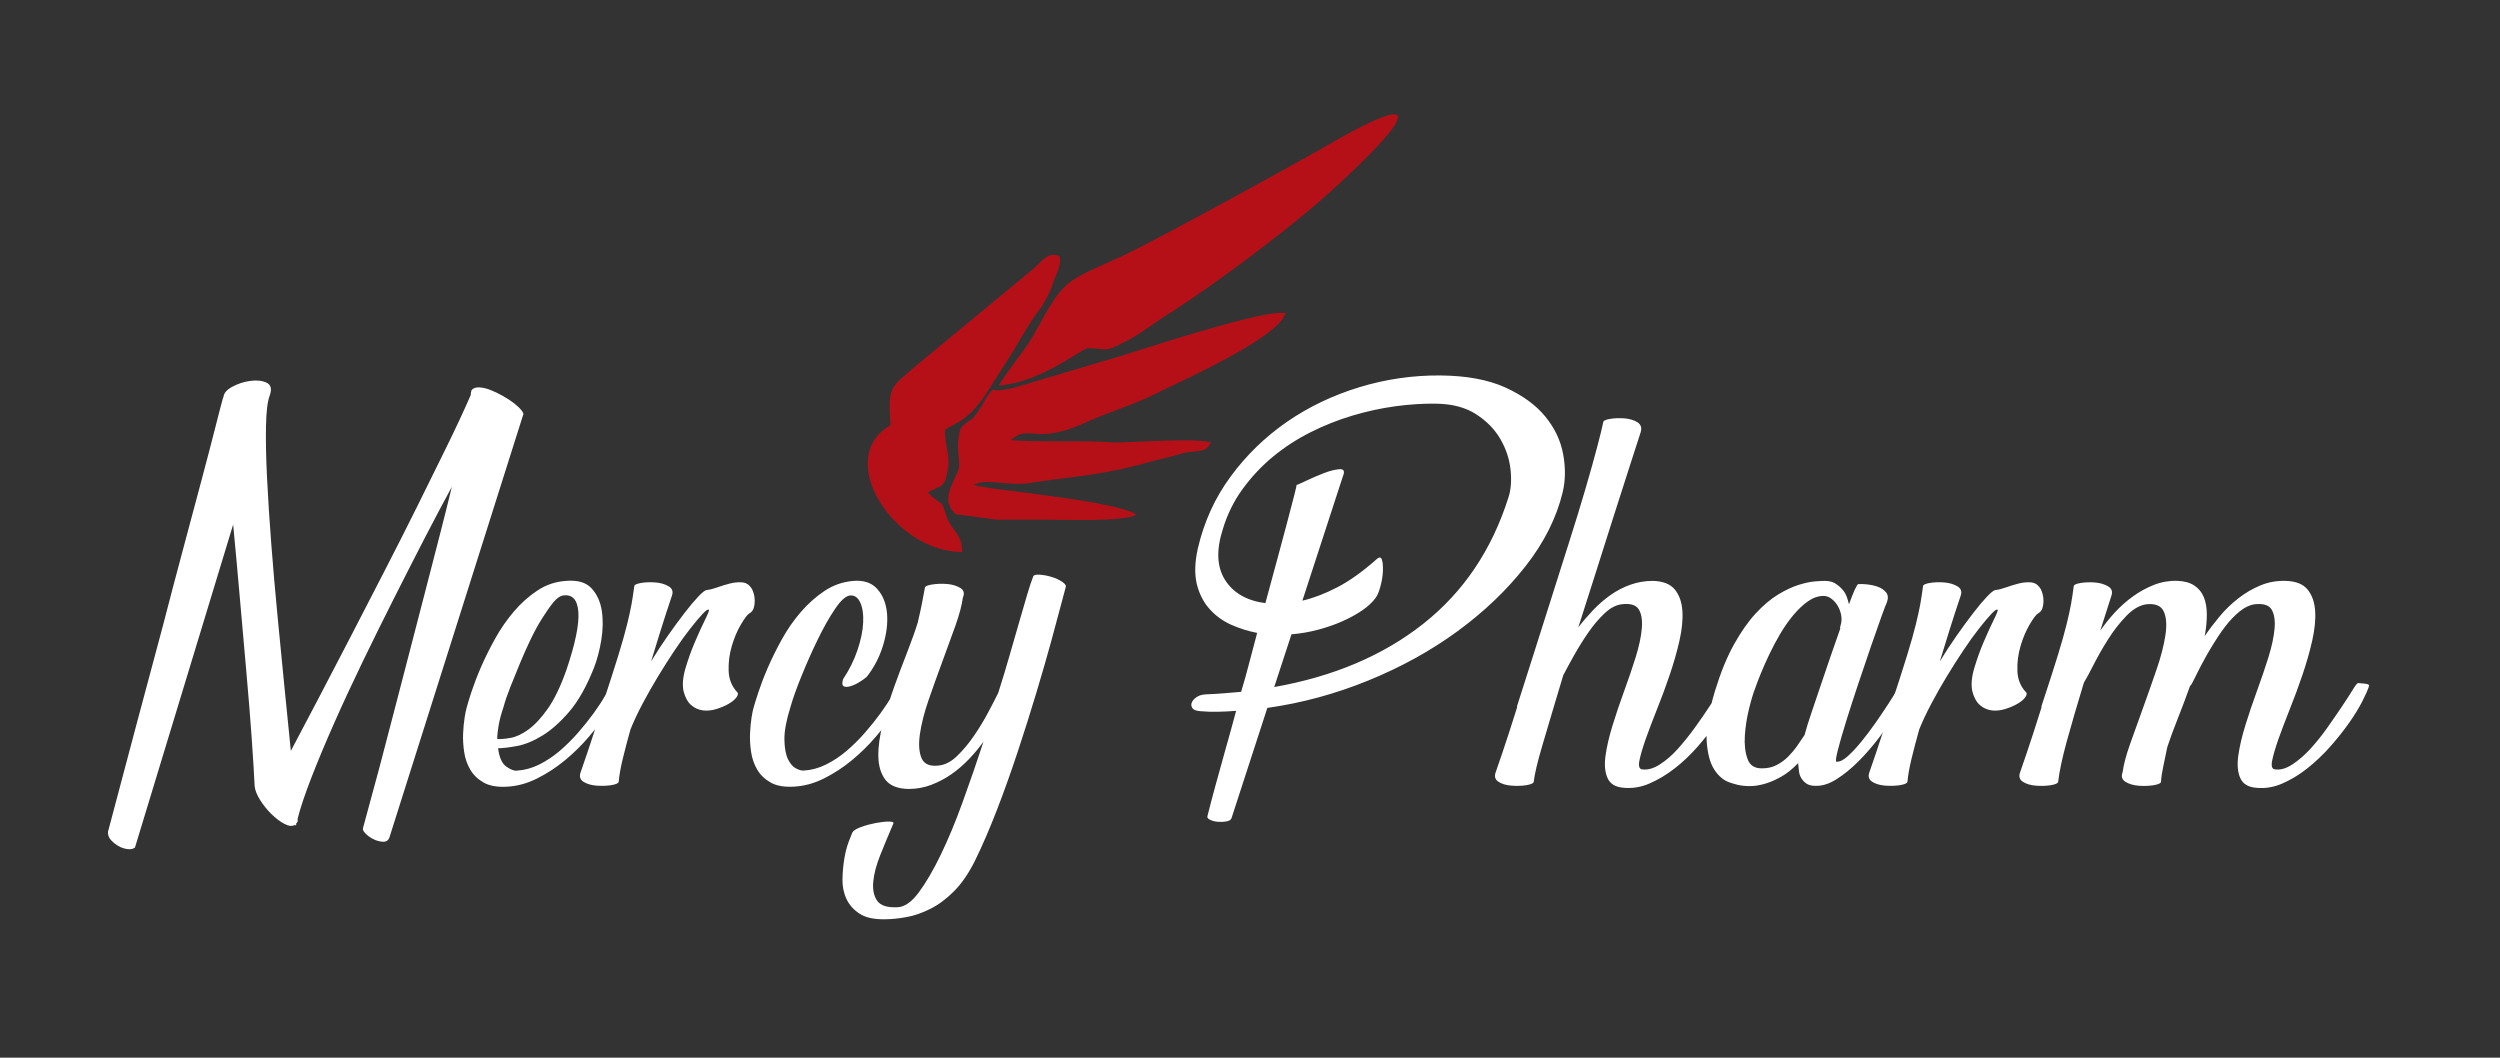 <?xml version="1.0" encoding="utf-8"?>
<svg version="1.1" id="Layer_1" x="0px" y="0px" viewBox="151.507 165.526 520 220" style="enable-background:new 0 0 841.89 595.28;" xmlns="http://www.w3.org/2000/svg">
  <rect x="151.507" y="165.526" width="520" height="220" fill="#333333" stroke="none"/>
  <style type="text/css">.st0 { fill: none; stroke: rgb(63, 102, 67); stroke-width: 0.75; stroke-miterlimit: 10; }
.st1 { fill: rgb(63, 102, 67); }
.st2 { fill-rule: evenodd; clip-rule: evenodd; fill: rgb(181, 16, 24); }</style>
  <g>
    <line class="st0" x1="645.18" y1="361.27" x2="645.18" y2="361.27"/>
    <line class="st0" x1="164.19" y1="360.03" x2="164.19" y2="360.03"/>
    <g>
      <g>
        <path class="st1" d="M 325.04 369.04 L 349.04 369.05 L 344.25 369.05 L 329.83 369.04 L 325.04 369.04 Z"/>
      </g>
      <g>
        <g transform="matrix(1, 0, 0, 1, 1.054, 15.461)">
          <g>
            <g>
              <path class="st2" d="M349.37,257.12c0,0,0,0,0.59,0l7.74,1.03c3.57,0,6.55,0,10.12,0c4.17,0,16.07,0.52,19.04-1.03 c-4.76-3.1-31.54-5.17-33.92-6.21c2.98-1.55,7.14,0.52,12.5-0.52c10.71-1.55,14.88-1.55,25.59-4.65 c2.38-0.52,4.17-1.03,5.95-1.55c3.57-0.52,4.17,0,5.36-2.07c-2.38-1.03-17.26,0-20.23,0c-4.76-0.52-17.26,0-21.42-0.52 c4.17-3.62,4.76,1.55,16.66-4.14c4.76-2.07,10.12-3.62,14.88-6.21c6.55-3.1,24.4-11.38,25.59-16.03 c-3.57-1.03-27.37,6.72-33.92,8.79l-22.61,6.72c-6.55,1.55-2.98-1.03-5.36,1.55c-1.19,2.07-1.79,3.1-2.98,4.65 c-1.19,1.03-2.98,1.55-2.98,3.62c-0.59,2.07,0,4.14,0,6.72C348.78,250.92,345.8,254.02,349.37,257.12"/>
            </g>
            <g>
              <path class="st2" d="M358.22,230.23c8.33-0.52,16.66-7.24,18.45-7.76c3.57,0,3.57,1.03,7.14-1.03 c3.57-1.55,7.14-4.65,10.71-6.72c9.52-6.21,22.61-16.03,30.35-22.75c5.36-4.65,30.94-27.92,4.76-13.44 c-8.93,5.17-38.08,21.2-45.82,24.82c-12.5,5.69-11.9,4.65-18.45,16.55C363.58,222.99,360.01,227.13,358.22,230.23"/>
            </g>
            <g>
              <path class="st2" d="M335.69,238.51c-11.9,6.72,0.59,26.37,14.88,26.37c0-3.62-1.79-4.14-2.98-6.72 c-1.79-5.17-0.6-2.07-4.17-5.69c2.98-1.55,3.57-1.03,4.17-4.65c0.6-3.1-0.6-4.65-0.6-8.27c0.6-1.03,4.17-1.03,8.33-7.24 l5.95-9.31c1.79-3.1,3.57-6.21,5.95-9.31c1.19-2.07,1.79-3.1,2.38-5.17c0.6-1.55,1.79-3.62,1.19-5.17 c-2.38-1.03-3.57,1.03-5.36,2.59l-24.4,20.17C335.69,230.75,335.09,230.23,335.69,238.51"/>
            </g>
            <g>
              <g>
                <path class="st1" d="M517.04,309.88c1.11,0,2.12-0.24,3.02-0.72c0.91-0.48,1.69-1.07,2.37-1.75 c0.67-0.69,1.29-1.42,1.84-2.21c0.56-0.79,1.07-1.54,1.53-2.25c0.35-1.32,0.83-2.88,1.45-4.68c0.61-1.8,1.26-3.71,1.93-5.71 c0.67-2.01,1.36-4.02,2.06-6.05c0.7-2.03,1.37-3.96,2.02-5.79c-0.12,0.1-0.12-0.05,0-0.46c0.23-0.66,0.29-1.36,0.18-2.09 c-0.12-0.74-0.35-1.41-0.7-2.02c-0.35-0.61-0.79-1.12-1.31-1.52c-0.53-0.41-1.08-0.61-1.66-0.61c-1.11,0-2.19,0.37-3.24,1.1 c-1.05,0.74-2.07,1.7-3.07,2.89c-0.99,1.19-1.91,2.51-2.76,3.96c-0.85,1.45-1.61,2.88-2.28,4.3 c-0.67,1.42-1.26,2.74-1.75,3.96c-0.5,1.22-0.86,2.18-1.1,2.89c-0.41,1.02-0.85,2.46-1.31,4.34 c-0.47,1.88-0.76,3.76-0.88,5.64c-0.12,1.88,0.07,3.49,0.57,4.84C514.42,309.28,515.46,309.93,517.04,309.88 M536.93,271.57 c0.41-0.05,1.01-0.04,1.8,0.04c0.79,0.08,1.55,0.24,2.28,0.49c0.73,0.25,1.31,0.65,1.75,1.18c0.44,0.53,0.48,1.26,0.13,2.17 c-0.12,0.2-0.48,1.15-1.1,2.86c-0.61,1.7-1.34,3.78-2.19,6.24c-0.85,2.46-1.74,5.09-2.67,7.88c-0.93,2.79-1.77,5.37-2.5,7.73 c-0.73,2.36-1.3,4.34-1.71,5.94c-0.41,1.6-0.5,2.4-0.26,2.4c0.64,0.05,1.42-0.33,2.32-1.14c0.91-0.81,1.85-1.83,2.85-3.05 c0.99-1.22,1.99-2.54,2.98-3.96c0.99-1.42,1.88-2.74,2.67-3.96c0.79-1.22,1.43-2.23,1.93-3.05c0.5-0.81,0.77-1.22,0.83-1.22 c0.06,0,0.22,0.01,0.48,0.04c0.26,0.03,0.54,0.05,0.83,0.08c0.29,0.03,0.54,0.08,0.74,0.15c0.2,0.08,0.28,0.19,0.22,0.34 c0,0.1-0.32,0.69-0.96,1.75s-1.46,2.37-2.45,3.92c-0.99,1.55-2.18,3.22-3.55,5.03c-1.37,1.8-2.8,3.45-4.29,4.95 c-1.49,1.5-3.01,2.74-4.56,3.73c-1.55,0.99-3.02,1.46-4.43,1.41c-0.76,0-1.36-0.14-1.8-0.42c-0.44-0.28-0.8-0.65-1.1-1.1 c-0.29-0.46-0.47-0.96-0.53-1.52c-0.06-0.56-0.12-1.12-0.18-1.68c-1.17,1.22-2.34,2.16-3.51,2.82 c-1.17,0.66-2.28,1.14-3.33,1.45c-1.05,0.3-1.96,0.47-2.72,0.49c-0.76,0.03-1.31,0.01-1.66-0.04 c-0.82-0.05-1.84-0.29-3.07-0.72c-1.23-0.43-2.28-1.32-3.15-2.67c-0.88-1.35-1.4-3.31-1.58-5.9 c-0.18-2.59,0.41-6.09,1.75-10.51c1.17-3.81,2.48-7.02,3.94-9.63c1.46-2.61,2.96-4.76,4.51-6.43 c1.55-1.68,3.1-2.98,4.64-3.92c1.55-0.94,2.98-1.61,4.29-2.02c1.31-0.41,2.44-0.65,3.37-0.72c0.93-0.08,1.61-0.11,2.02-0.11 c0.88,0,1.59,0.16,2.15,0.49c0.55,0.33,1.05,0.74,1.49,1.22c0.44,0.48,0.76,1,0.96,1.56c0.2,0.56,0.37,1.09,0.48,1.6 c0.47-1.27,0.86-2.27,1.18-3.01C536.59,272.02,536.81,271.62,536.93,271.57z M491.71,239.97c-0.7,2.18-1.55,4.81-2.54,7.88 c-0.99,3.07-2.06,6.4-3.2,9.98c-1.14,3.58-2.32,7.31-3.55,11.19c-1.23,3.88-2.45,7.73-3.68,11.54 c0.93-1.22,1.96-2.41,3.07-3.58c1.11-1.17,2.31-2.21,3.59-3.12c1.29-0.91,2.67-1.64,4.16-2.17c1.49-0.53,3.05-0.8,4.69-0.8 c2.1,0.05,3.62,0.65,4.56,1.79c0.93,1.14,1.46,2.63,1.58,4.45c0.12,1.83-0.09,3.9-0.61,6.21c-0.53,2.31-1.2,4.67-2.02,7.08 c-0.82,2.41-1.69,4.79-2.63,7.12c-0.93,2.34-1.72,4.42-2.37,6.24c-0.64,1.83-1.08,3.33-1.31,4.49 c-0.23,1.17-0.03,1.78,0.61,1.83c1.11,0.15,2.32-0.19,3.64-1.03c1.31-0.84,2.57-1.93,3.77-3.27c1.2-1.35,2.37-2.8,3.51-4.38 c1.14-1.57,2.16-3.06,3.07-4.45c0.91-1.4,1.64-2.55,2.19-3.46c0.55-0.91,0.92-1.37,1.1-1.37c0.18,0,0.61,0.04,1.31,0.11 c0.7,0.08,1.02,0.24,0.96,0.49c-0.23,0.76-0.7,1.83-1.4,3.2c-0.7,1.37-1.62,2.87-2.76,4.49c-1.14,1.62-2.44,3.27-3.9,4.95 c-1.46,1.68-3.04,3.17-4.73,4.49c-1.69,1.32-3.45,2.37-5.26,3.16c-1.81,0.79-3.65,1.08-5.52,0.88 c-1.64-0.15-2.72-0.84-3.24-2.06c-0.53-1.22-0.66-2.77-0.39-4.65c0.26-1.88,0.76-4,1.49-6.36c0.73-2.36,1.53-4.73,2.41-7.12 c0.88-2.39,1.66-4.71,2.37-6.97c0.7-2.26,1.12-4.24,1.27-5.94c0.15-1.7-0.06-3.02-0.61-3.96c-0.55-0.94-1.74-1.31-3.55-1.1 c-1.23,0.15-2.44,0.8-3.64,1.94c-1.2,1.14-2.32,2.47-3.37,4c-1.05,1.52-2.03,3.1-2.94,4.72c-0.91,1.62-1.65,3-2.23,4.11 c-0.82,2.69-1.58,5.23-2.28,7.62c-0.7,2.39-1.34,4.56-1.93,6.51c-0.58,1.95-1.04,3.62-1.36,4.99 c-0.32,1.37-0.51,2.39-0.57,3.05c-0.06,0.3-0.55,0.53-1.49,0.69c-0.93,0.15-1.96,0.19-3.07,0.11 c-1.11-0.08-2.03-0.34-2.76-0.8c-0.73-0.46-0.92-1.14-0.57-2.06c0.06-0.15,0.51-1.47,1.36-3.96c0.85-2.49,1.88-5.69,3.11-9.6 h-0.09c0.93-2.94,2.02-6.33,3.24-10.17c1.23-3.83,2.48-7.79,3.77-11.88c1.29-4.09,2.57-8.15,3.86-12.18 c1.29-4.04,2.42-7.75,3.42-11.16c0.99-3.4,1.81-6.32,2.45-8.76c0.64-2.44,1.05-4.11,1.23-5.03c0-0.3,0.47-0.53,1.4-0.69 c0.93-0.15,1.93-0.19,2.98-0.11c1.05,0.08,1.96,0.34,2.72,0.8C491.77,238.37,492,239.06,491.71,239.97z M420.12,250.94 c0.12,0,0.79-0.29,2.02-0.88c1.23-0.58,2.47-1.12,3.72-1.6c1.26-0.48,2.34-0.75,3.24-0.8c0.91-0.05,1.12,0.46,0.66,1.52 L421.35,275c2.22-0.51,4.62-1.42,7.19-2.74c2.57-1.32,5.35-3.3,8.32-5.94c0.53-0.46,0.88-0.38,1.05,0.23 c0.18,0.61,0.23,1.42,0.18,2.44c-0.06,1.02-0.23,2.06-0.53,3.12c-0.29,1.07-0.61,1.83-0.96,2.28 c-0.64,0.91-1.58,1.79-2.8,2.63c-1.23,0.84-2.61,1.6-4.16,2.28c-1.55,0.69-3.23,1.27-5.04,1.75 c-1.81,0.48-3.65,0.8-5.52,0.95l-3.59,10.97c12.33-2.18,22.67-6.57,31.02-13.17c8.35-6.6,14.25-15.36,17.7-26.27 c0.53-1.62,0.67-3.54,0.44-5.75c-0.23-2.21-0.93-4.33-2.1-6.36c-1.17-2.03-2.85-3.76-5.04-5.18 c-2.19-1.42-4.95-2.16-8.28-2.21c-2.69-0.05-5.52,0.13-8.5,0.53c-2.98,0.41-5.96,1.05-8.94,1.94 c-2.98,0.89-5.89,2.04-8.72,3.46c-2.83,1.42-5.43,3.11-7.8,5.06c-2.37,1.95-4.47,4.19-6.31,6.7 c-1.84,2.51-3.23,5.32-4.16,8.41c-1.4,4.37-1.24,7.89,0.48,10.59c1.72,2.69,4.51,4.29,8.37,4.8 c0.88-3.25,1.72-6.37,2.54-9.37c0.82-3,1.52-5.61,2.1-7.84c0.58-2.23,1.05-4.02,1.4-5.37 C420.03,251.61,420.18,250.94,420.12,250.94z M399.61,264.11c1.29-5.53,3.56-10.52,6.84-14.96 c3.27-4.44,7.17-8.22,11.7-11.35c4.53-3.12,9.55-5.52,15.07-7.2c5.52-1.68,11.14-2.49,16.87-2.44 c5.43,0.05,9.93,0.89,13.49,2.51c3.56,1.62,6.32,3.63,8.28,6.02c1.96,2.39,3.2,4.99,3.72,7.81c0.53,2.82,0.5,5.47-0.09,7.96 c-1.29,5.33-3.87,10.47-7.76,15.42c-3.89,4.95-8.59,9.44-14.11,13.48c-5.52,4.04-11.7,7.45-18.53,10.24 c-6.84,2.79-13.85,4.7-21.03,5.71l-7.45,22.92c-0.12,0.36-0.47,0.58-1.05,0.69c-0.58,0.1-1.18,0.13-1.8,0.08 c-0.61-0.05-1.15-0.19-1.62-0.42c-0.47-0.23-0.64-0.49-0.53-0.8c0.47-1.88,1.02-3.99,1.66-6.32c0.53-1.98,1.17-4.3,1.93-6.97 c0.76-2.67,1.55-5.52,2.37-8.57c-1.23,0.1-2.47,0.16-3.72,0.19c-1.26,0.03-2.47-0.01-3.64-0.11 c-0.88-0.05-1.45-0.25-1.71-0.61c-0.26-0.36-0.32-0.74-0.18-1.14c0.15-0.41,0.47-0.79,0.96-1.14 c0.5-0.36,1.12-0.56,1.88-0.61c1.34-0.05,2.63-0.13,3.86-0.23c1.23-0.1,2.42-0.2,3.59-0.3c0.64-2.13,1.21-4.18,1.71-6.13 c0.5-1.95,1.04-4,1.62-6.13c-1.87-0.36-3.68-0.93-5.43-1.71c-1.75-0.79-3.26-1.89-4.51-3.31c-1.26-1.42-2.13-3.16-2.63-5.22 C398.9,269.4,398.97,266.95,399.61,264.11z M341.34,279.57c0.35-1.47,0.64-2.8,0.88-4c0.23-1.19,0.44-2.27,0.61-3.24 c0-0.3,0.5-0.53,1.49-0.69c0.99-0.15,2.02-0.19,3.07-0.11c1.05,0.08,1.97,0.34,2.76,0.8c0.79,0.46,0.98,1.14,0.57,2.06 c-0.18,1.47-0.69,3.4-1.53,5.79c-0.85,2.39-1.77,4.91-2.76,7.58c-0.99,2.67-1.94,5.32-2.85,7.96 c-0.91,2.64-1.5,5.01-1.8,7.12c-0.29,2.11-0.16,3.77,0.39,4.99c0.56,1.22,1.77,1.7,3.64,1.45c1.29-0.15,2.54-0.82,3.77-2.02 c1.23-1.19,2.38-2.58,3.46-4.15c1.08-1.57,2.06-3.19,2.94-4.84c0.88-1.65,1.58-3.01,2.1-4.07c0.88-2.74,1.68-5.39,2.41-7.96 c0.73-2.56,1.4-4.9,2.02-7.01c0.61-2.11,1.15-3.96,1.62-5.56c0.47-1.6,0.88-2.83,1.23-3.69c0.06-0.3,0.5-0.43,1.31-0.38 c0.82,0.05,1.65,0.2,2.5,0.46c0.85,0.25,1.59,0.6,2.23,1.03c0.64,0.43,0.88,0.82,0.7,1.18c-0.06,0.2-0.35,1.31-0.88,3.31 c-0.53,2.01-1.23,4.61-2.1,7.81s-1.91,6.79-3.11,10.78s-2.48,8.06-3.86,12.22c-1.37,4.16-2.82,8.21-4.34,12.15 c-1.52,3.93-3.04,7.45-4.56,10.55c-1.29,2.59-2.72,4.68-4.29,6.28c-1.58,1.6-3.21,2.83-4.91,3.69 c-1.69,0.86-3.36,1.45-5,1.75c-1.64,0.3-3.13,0.46-4.47,0.46c-2.28,0.05-4.05-0.33-5.3-1.14c-1.26-0.81-2.18-1.84-2.76-3.08 c-0.58-1.24-0.86-2.61-0.83-4.11c0.03-1.5,0.16-2.93,0.39-4.3c0.23-1.37,0.54-2.55,0.92-3.54c0.38-0.99,0.63-1.61,0.74-1.87 c0.23-0.41,0.83-0.79,1.8-1.14c0.96-0.36,1.99-0.63,3.07-0.84c1.08-0.2,2-0.3,2.76-0.3c0.76,0,1.05,0.15,0.88,0.46 c-0.93,2.18-1.83,4.33-2.67,6.43c-0.85,2.11-1.34,3.99-1.49,5.64c-0.15,1.65,0.13,2.97,0.83,3.96 c0.7,0.99,2.1,1.43,4.21,1.33c1.46-0.05,2.94-1.08,4.43-3.08c1.49-2.01,3.01-4.61,4.56-7.81c1.55-3.2,3.07-6.85,4.56-10.97 c1.49-4.11,2.94-8.3,4.34-12.57c-0.88,1.22-1.88,2.42-3.02,3.62c-1.14,1.19-2.37,2.25-3.68,3.16 c-1.31,0.91-2.72,1.65-4.21,2.21c-1.49,0.56-3.05,0.84-4.69,0.84c-2.28-0.05-3.88-0.7-4.82-1.94 c-0.93-1.24-1.42-2.87-1.45-4.87c-0.03-2.01,0.28-4.25,0.92-6.74c0.64-2.49,1.42-5,2.32-7.54c0.91-2.54,1.83-4.99,2.76-7.35 C340.08,283.34,340.81,281.29,341.34,279.57z M330.74,290.84c-0.53,0.46-1.12,0.88-1.8,1.26c-0.67,0.38-1.29,0.63-1.84,0.76 c-0.55,0.13-0.96,0.09-1.23-0.11c-0.26-0.2-0.28-0.69-0.04-1.45c1.29-1.93,2.28-3.93,2.98-6.02c0.7-2.08,1.1-3.99,1.18-5.71 c0.09-1.73-0.12-3.12-0.61-4.19c-0.5-1.07-1.21-1.55-2.15-1.45c-0.88,0.1-1.91,1.04-3.11,2.82c-1.2,1.78-2.4,3.9-3.59,6.36 c-1.2,2.46-2.32,4.99-3.37,7.58c-1.05,2.59-1.81,4.72-2.28,6.4c-0.88,2.79-1.3,5.06-1.27,6.82c0.03,1.75,0.28,3.11,0.74,4.07 c0.47,0.96,1.04,1.61,1.71,1.94c0.67,0.33,1.21,0.47,1.62,0.42c1.58-0.1,3.11-0.52,4.6-1.26c1.49-0.74,2.91-1.68,4.25-2.82 c1.34-1.14,2.61-2.4,3.81-3.77c1.2-1.37,2.28-2.72,3.24-4.04c0.96-1.32,1.77-2.55,2.41-3.69c0.64-1.14,1.14-2.04,1.49-2.7 c0.23-0.25,0.72-0.37,1.45-0.34c0.73,0.03,1.1,0.29,1.1,0.8c-0.06,0.15-0.39,0.77-1.01,1.87c-0.61,1.09-1.46,2.41-2.54,3.96 c-1.08,1.55-2.37,3.2-3.86,4.95c-1.49,1.75-3.14,3.38-4.95,4.87c-1.81,1.5-3.75,2.77-5.83,3.81 c-2.07,1.04-4.19,1.61-6.35,1.71c-1.99,0.1-3.58-0.19-4.78-0.88c-1.2-0.69-2.12-1.57-2.76-2.67 c-0.64-1.09-1.07-2.31-1.27-3.66c-0.2-1.35-0.28-2.64-0.22-3.88c0.06-1.24,0.16-2.34,0.31-3.27 c0.15-0.94,0.28-1.59,0.39-1.94c0.18-0.66,0.51-1.75,1.01-3.27c0.5-1.52,1.15-3.24,1.97-5.14c0.82-1.9,1.8-3.88,2.94-5.94 c1.14-2.06,2.45-3.95,3.94-5.67c1.49-1.73,3.13-3.19,4.91-4.38c1.78-1.19,3.75-1.89,5.92-2.09c2.22-0.2,3.91,0.36,5.08,1.68 c1.17,1.32,1.84,3.01,2.02,5.06c0.18,2.06-0.1,4.29-0.83,6.7C333.38,286.74,332.26,288.91,330.74,290.84z M297.44,272.79 c0.58-0.05,1.3-0.23,2.15-0.53c0.85-0.3,1.71-0.57,2.59-0.8c0.88-0.23,1.72-0.32,2.54-0.27c0.82,0.05,1.46,0.41,1.93,1.07 c0.23,0.3,0.42,0.71,0.57,1.22c0.15,0.51,0.22,1.03,0.22,1.56c0,0.53-0.07,1.04-0.22,1.52c-0.15,0.48-0.45,0.85-0.92,1.1 c-0.41,0.25-0.99,1.03-1.75,2.32c-0.76,1.29-1.39,2.78-1.88,4.45c-0.5,1.68-0.72,3.4-0.66,5.18 c0.06,1.78,0.67,3.27,1.84,4.49c0.18,0.25,0.09,0.61-0.26,1.07c-0.35,0.46-0.88,0.89-1.58,1.29c-0.7,0.41-1.53,0.76-2.5,1.07 c-0.96,0.3-1.9,0.41-2.8,0.3c-0.91-0.1-1.72-0.46-2.45-1.07c-0.73-0.61-1.27-1.57-1.62-2.89c-0.29-1.32-0.16-2.92,0.39-4.8 c0.56-1.88,1.21-3.71,1.97-5.48c0.76-1.78,1.46-3.31,2.1-4.61c0.64-1.29,0.91-1.99,0.79-2.09c-0.18-0.15-0.6,0.13-1.27,0.84 c-0.67,0.71-1.52,1.71-2.54,3.01c-1.02,1.29-2.12,2.82-3.29,4.57c-1.17,1.75-2.32,3.57-3.46,5.44 c-1.14,1.88-2.22,3.78-3.24,5.71c-1.02,1.93-1.85,3.71-2.5,5.33c-0.64,2.28-1.18,4.34-1.62,6.17 c-0.44,1.83-0.72,3.4-0.83,4.72c-0.06,0.3-0.55,0.53-1.49,0.69c-0.93,0.15-1.96,0.19-3.07,0.11 c-1.11-0.08-2.03-0.34-2.76-0.8c-0.73-0.46-0.92-1.14-0.57-2.06c0.06-0.15,0.51-1.47,1.36-3.96c0.85-2.49,1.88-5.69,3.11-9.6 h-0.09c1.46-4.42,2.6-7.96,3.42-10.62c0.82-2.67,1.43-4.84,1.84-6.51c0.41-1.68,0.72-3.07,0.92-4.19 c0.2-1.12,0.39-2.36,0.57-3.73c0-0.3,0.47-0.53,1.4-0.69c0.93-0.15,1.93-0.19,2.98-0.11c1.05,0.08,1.97,0.34,2.76,0.8 c0.79,0.46,1.01,1.14,0.66,2.06c-0.82,2.44-1.58,4.77-2.28,7.01c-0.7,2.23-1.37,4.42-2.02,6.55 c1.11-1.83,2.28-3.62,3.51-5.37c1.23-1.75,2.38-3.33,3.46-4.72c1.08-1.4,2.03-2.53,2.85-3.39 C296.5,273.3,297.09,272.84,297.44,272.79z M255.2,297.08c-0.47,1.37-0.8,2.61-1.01,3.73c-0.2,1.12-0.31,2.11-0.31,2.97 c0.7,0.05,1.62-0.03,2.76-0.23c1.14-0.2,2.37-0.77,3.68-1.71c1.31-0.94,2.66-2.37,4.03-4.3c1.37-1.93,2.67-4.62,3.9-8.07 c1.87-5.53,2.7-9.58,2.5-12.15c-0.2-2.56-1.27-3.69-3.2-3.39c-0.64,0.1-1.31,0.58-2.02,1.45c-0.7,0.86-1.47,1.97-2.32,3.31 c-0.85,1.35-1.66,2.84-2.45,4.49c-0.79,1.65-1.53,3.33-2.23,5.03c-0.7,1.7-1.36,3.33-1.97,4.87 C255.95,294.63,255.49,295.97,255.2,297.08z M268.17,270.89c2.4-0.2,4.16,0.3,5.3,1.52c1.14,1.22,1.85,2.77,2.15,4.65 c0.29,1.88,0.26,3.91-0.09,6.09c-0.35,2.18-0.88,4.16-1.58,5.94c-1.52,3.81-3.21,6.8-5.08,8.99 c-1.87,2.18-3.74,3.85-5.61,4.99c-1.87,1.14-3.64,1.87-5.3,2.17c-1.66,0.3-2.96,0.46-3.9,0.46c0.23,1.93,0.82,3.21,1.75,3.85 c0.93,0.63,1.66,0.9,2.19,0.8c1.58-0.1,3.11-0.52,4.6-1.26c1.49-0.74,2.91-1.68,4.25-2.82c1.34-1.14,2.61-2.4,3.81-3.77 c1.2-1.37,2.28-2.72,3.24-4.04c0.96-1.32,1.77-2.55,2.41-3.69c0.64-1.14,1.14-2.04,1.49-2.7c0.23-0.25,0.72-0.37,1.45-0.34 c0.73,0.03,1.1,0.29,1.1,0.8c-0.06,0.15-0.39,0.77-1.01,1.87c-0.61,1.09-1.46,2.41-2.54,3.96c-1.08,1.55-2.37,3.2-3.86,4.95 c-1.49,1.75-3.14,3.38-4.95,4.87c-1.81,1.5-3.75,2.77-5.83,3.81c-2.07,1.04-4.19,1.61-6.35,1.71 c-1.99,0.1-3.58-0.19-4.78-0.88c-1.2-0.69-2.12-1.57-2.76-2.67c-0.64-1.09-1.07-2.31-1.27-3.66 c-0.2-1.35-0.28-2.64-0.22-3.88c0.06-1.24,0.16-2.34,0.31-3.27c0.15-0.94,0.28-1.59,0.39-1.94c0.18-0.71,0.51-1.83,1.01-3.35 c0.5-1.52,1.15-3.24,1.97-5.14c0.82-1.9,1.8-3.88,2.94-5.94c1.14-2.06,2.45-3.96,3.94-5.71c1.49-1.75,3.13-3.21,4.91-4.38 C264.04,271.7,266.01,271.04,268.17,270.89z M248.54,231.21c0.35-0.41,0.88-0.6,1.58-0.57c0.7,0.03,1.48,0.2,2.32,0.53 c0.85,0.33,1.72,0.75,2.63,1.26c0.91,0.51,1.69,1.03,2.37,1.56c0.67,0.53,1.18,1.03,1.53,1.49c0.35,0.46,0.44,0.79,0.26,0.99 l-27.78,87.8c-0.23,0.61-0.67,0.9-1.31,0.88c-0.64-0.03-1.29-0.19-1.93-0.5c-0.64-0.3-1.2-0.69-1.66-1.14 c-0.47-0.46-0.67-0.84-0.61-1.14c2.34-8.48,4.59-16.93,6.75-25.36c0.93-3.6,1.91-7.37,2.94-11.31 c1.02-3.93,2.04-7.88,3.07-11.84c1.02-3.96,2.03-7.86,3.02-11.69c0.99-3.83,1.9-7.45,2.72-10.85 c-1.69,3.1-3.56,6.63-5.61,10.59c-2.04,3.96-4.16,8.11-6.35,12.45c-2.19,4.34-4.37,8.74-6.53,13.21 c-2.16,4.47-4.15,8.74-5.96,12.83c-1.81,4.09-3.39,7.86-4.73,11.31s-2.31,6.32-2.89,8.61c0,0.25,0,0.43,0,0.53 c0,0.1-0.03,0.18-0.09,0.23l-0.18,0.23c-0.06,0.1-0.07,0.18-0.04,0.23c0.03,0.05,0.01,0.13-0.04,0.23 c0,0.05-0.06,0-0.18-0.15c-0.58,0.36-1.33,0.29-2.23-0.19c-0.91-0.48-1.81-1.17-2.72-2.06c-0.91-0.89-1.69-1.88-2.37-2.97 c-0.67-1.09-1.04-2.04-1.1-2.86c-0.12-2.49-0.32-5.8-0.61-9.94c-0.29-4.14-0.66-8.68-1.1-13.63 c-0.44-4.95-0.89-10.1-1.36-15.46c-0.47-5.36-0.93-10.47-1.4-15.34l-20.42,67.17c-0.35,0.3-0.86,0.42-1.53,0.34 c-0.67-0.08-1.31-0.29-1.93-0.65c-0.61-0.36-1.14-0.79-1.58-1.29c-0.44-0.51-0.63-1.07-0.57-1.68 c4.15-15.69,7.95-29.93,11.39-42.72c1.4-5.43,2.82-10.81,4.25-16.14c1.43-5.33,2.73-10.19,3.9-14.58 c1.17-4.39,2.13-8.08,2.89-11.08c0.76-3,1.26-4.9,1.49-5.71l0.09-0.15c0.06-0.81,0.67-1.54,1.84-2.17 c1.17-0.63,2.42-1.04,3.77-1.22c1.34-0.18,2.47-0.05,3.37,0.38c0.91,0.43,1.12,1.31,0.66,2.63 c-0.47,1.22-0.73,3.34-0.79,6.36c-0.06,3.02,0.01,6.63,0.22,10.81c0.2,4.19,0.5,8.77,0.88,13.75 c0.38,4.98,0.82,10,1.31,15.08c0.5,5.08,0.98,10.04,1.45,14.89c0.47,4.85,0.91,9.2,1.31,13.06c1.69-3.2,3.61-6.83,5.74-10.89 c2.13-4.06,4.35-8.33,6.66-12.79c2.31-4.47,4.66-9.02,7.05-13.67c2.4-4.65,4.69-9.18,6.88-13.59 c2.19-4.42,4.25-8.59,6.18-12.53c1.93-3.93,3.56-7.45,4.91-10.55c0-0.2,0.01-0.38,0.04-0.53 C248.44,231.52,248.48,231.36,248.54,231.21z" style="fill: rgb(255, 255, 255);"/>
              </g>
            </g>
            <g>
              <g>
                <path class="st1" d="M601.25,305.46c-0.29,1.47-0.57,2.8-0.83,4c-0.26,1.19-0.42,2.27-0.48,3.24 c-0.06,0.3-0.57,0.53-1.53,0.69c-0.96,0.15-1.99,0.19-3.07,0.11c-1.08-0.08-2-0.34-2.76-0.8c-0.76-0.46-0.96-1.14-0.61-2.06 c0.18-1.47,0.69-3.4,1.53-5.79c0.85-2.39,1.75-4.91,2.72-7.58c0.96-2.67,1.9-5.32,2.8-7.96c0.91-2.64,1.52-5.01,1.84-7.12 c0.32-2.11,0.2-3.76-0.35-4.95c-0.55-1.19-1.77-1.69-3.64-1.48c-1.4,0.2-2.79,1.02-4.16,2.44c-1.37,1.42-2.63,3.03-3.77,4.84 c-1.14,1.8-2.15,3.57-3.02,5.29c-0.88,1.73-1.55,2.97-2.02,3.73c-1.4,4.62-2.59,8.68-3.55,12.18 c-0.96,3.5-1.56,6.32-1.8,8.45c-0.06,0.3-0.55,0.53-1.49,0.69c-0.93,0.15-1.96,0.19-3.07,0.11c-1.11-0.08-2.03-0.34-2.76-0.8 c-0.73-0.46-0.92-1.14-0.57-2.06c0.06-0.15,0.51-1.47,1.36-3.96c0.85-2.49,1.88-5.69,3.11-9.6h-0.09 c1.46-4.42,2.6-7.96,3.42-10.62c0.82-2.67,1.43-4.84,1.84-6.51c0.41-1.68,0.72-3.07,0.92-4.19c0.2-1.12,0.39-2.36,0.57-3.73 c0-0.3,0.47-0.53,1.4-0.69c0.93-0.15,1.93-0.19,2.98-0.11c1.05,0.08,1.97,0.34,2.76,0.8c0.79,0.46,1.01,1.14,0.66,2.06 l-2.28,7.16c0.88-1.27,1.88-2.53,3.02-3.77c1.14-1.24,2.4-2.36,3.77-3.35c1.37-0.99,2.83-1.79,4.38-2.4 c1.55-0.61,3.17-0.89,4.86-0.84c1.46,0.05,2.64,0.38,3.55,0.99c0.91,0.61,1.56,1.42,1.97,2.44c0.41,1.02,0.61,2.22,0.61,3.62 c0,1.4-0.15,2.88-0.44,4.45c0.93-1.37,1.97-2.74,3.11-4.11c1.14-1.37,2.42-2.61,3.86-3.73c1.43-1.12,2.96-2.02,4.6-2.7 c1.64-0.69,3.39-1,5.26-0.95c2.1,0.05,3.62,0.65,4.56,1.79c0.93,1.14,1.46,2.63,1.58,4.45c0.12,1.83-0.09,3.9-0.61,6.21 c-0.53,2.31-1.2,4.67-2.02,7.08c-0.82,2.41-1.69,4.79-2.63,7.12c-0.93,2.34-1.72,4.42-2.37,6.24 c-0.64,1.83-1.08,3.33-1.31,4.49c-0.23,1.17-0.03,1.78,0.61,1.83c1.11,0.15,2.31-0.19,3.59-1.03 c1.29-0.84,2.54-1.93,3.77-3.27c1.23-1.35,2.4-2.8,3.51-4.38c1.11-1.57,2.13-3.06,3.07-4.45c0.93-1.4,1.68-2.55,2.23-3.46 c0.55-0.91,0.92-1.37,1.1-1.37c0.06,0,0.22,0.01,0.48,0.04c0.26,0.03,0.54,0.05,0.83,0.08c0.29,0.03,0.54,0.08,0.74,0.15 c0.2,0.08,0.28,0.19,0.22,0.34c-0.23,0.76-0.7,1.83-1.4,3.2c-0.7,1.37-1.62,2.87-2.76,4.49c-1.14,1.62-2.45,3.27-3.94,4.95 c-1.49,1.68-3.07,3.17-4.73,4.49c-1.66,1.32-3.4,2.37-5.21,3.16c-1.81,0.79-3.65,1.08-5.52,0.88 c-1.64-0.15-2.72-0.84-3.24-2.06c-0.53-1.22-0.66-2.77-0.39-4.65c0.26-1.88,0.76-4,1.49-6.36c0.73-2.36,1.53-4.73,2.41-7.12 c0.88-2.39,1.66-4.71,2.37-6.97c0.7-2.26,1.12-4.24,1.27-5.94c0.15-1.7-0.06-3.02-0.61-3.96c-0.55-0.94-1.74-1.31-3.55-1.1 c-1.05,0.15-2.1,0.66-3.15,1.52c-1.05,0.86-2.03,1.89-2.94,3.08c-0.91,1.19-1.78,2.49-2.63,3.88 c-0.85,1.4-1.59,2.7-2.23,3.92c-0.64,1.22-1.17,2.26-1.58,3.12c-0.41,0.86-0.7,1.35-0.88,1.45 c-0.88,2.44-1.75,4.76-2.63,6.97C602.48,301.92,601.77,303.84,601.25,305.46 M565.5,272.79c0.58-0.05,1.3-0.23,2.15-0.53 c0.85-0.3,1.71-0.57,2.59-0.8c0.88-0.23,1.72-0.32,2.54-0.27c0.82,0.05,1.46,0.41,1.93,1.07c0.23,0.3,0.42,0.71,0.57,1.22 c0.15,0.51,0.22,1.03,0.22,1.56c0,0.53-0.07,1.04-0.22,1.52c-0.15,0.48-0.45,0.85-0.92,1.1c-0.41,0.25-0.99,1.03-1.75,2.32 c-0.76,1.29-1.39,2.78-1.88,4.45c-0.5,1.68-0.72,3.4-0.66,5.18c0.06,1.78,0.67,3.27,1.84,4.49c0.18,0.25,0.09,0.61-0.26,1.07 c-0.35,0.46-0.88,0.89-1.58,1.29c-0.7,0.41-1.53,0.76-2.5,1.07c-0.96,0.3-1.9,0.41-2.8,0.3c-0.91-0.1-1.72-0.46-2.45-1.07 c-0.73-0.61-1.27-1.57-1.62-2.89c-0.29-1.32-0.16-2.92,0.39-4.8c0.56-1.88,1.21-3.71,1.97-5.48c0.76-1.78,1.46-3.31,2.1-4.61 c0.64-1.29,0.91-1.99,0.79-2.09c-0.18-0.15-0.6,0.13-1.27,0.84c-0.67,0.71-1.52,1.71-2.54,3.01 c-1.02,1.29-2.12,2.82-3.29,4.57c-1.17,1.75-2.32,3.57-3.46,5.44c-1.14,1.88-2.22,3.78-3.24,5.71 c-1.02,1.93-1.85,3.71-2.5,5.33c-0.64,2.28-1.18,4.34-1.62,6.17c-0.44,1.83-0.72,3.4-0.83,4.72 c-0.06,0.3-0.55,0.53-1.49,0.69c-0.93,0.15-1.96,0.19-3.07,0.11s-2.03-0.34-2.76-0.8c-0.73-0.46-0.92-1.14-0.57-2.06 c0.06-0.15,0.51-1.47,1.36-3.96c0.85-2.49,1.88-5.69,3.11-9.6h-0.09c1.46-4.42,2.6-7.96,3.42-10.62 c0.82-2.67,1.43-4.84,1.84-6.51c0.41-1.68,0.72-3.07,0.92-4.19c0.2-1.12,0.39-2.36,0.57-3.73c0-0.3,0.47-0.53,1.4-0.69 c0.93-0.15,1.93-0.19,2.98-0.11c1.05,0.08,1.97,0.34,2.76,0.8c0.79,0.46,1.01,1.14,0.66,2.06c-0.82,2.44-1.58,4.77-2.28,7.01 c-0.7,2.23-1.37,4.42-2.02,6.55c1.11-1.83,2.28-3.62,3.51-5.37c1.23-1.75,2.38-3.33,3.46-4.72c1.08-1.4,2.03-2.53,2.85-3.39 C564.56,273.3,565.15,272.84,565.5,272.79z" style="fill: rgb(255, 255, 255);"/>
              </g>
            </g>
          </g>
        </g>
      </g>
    </g>
  </g>
</svg>